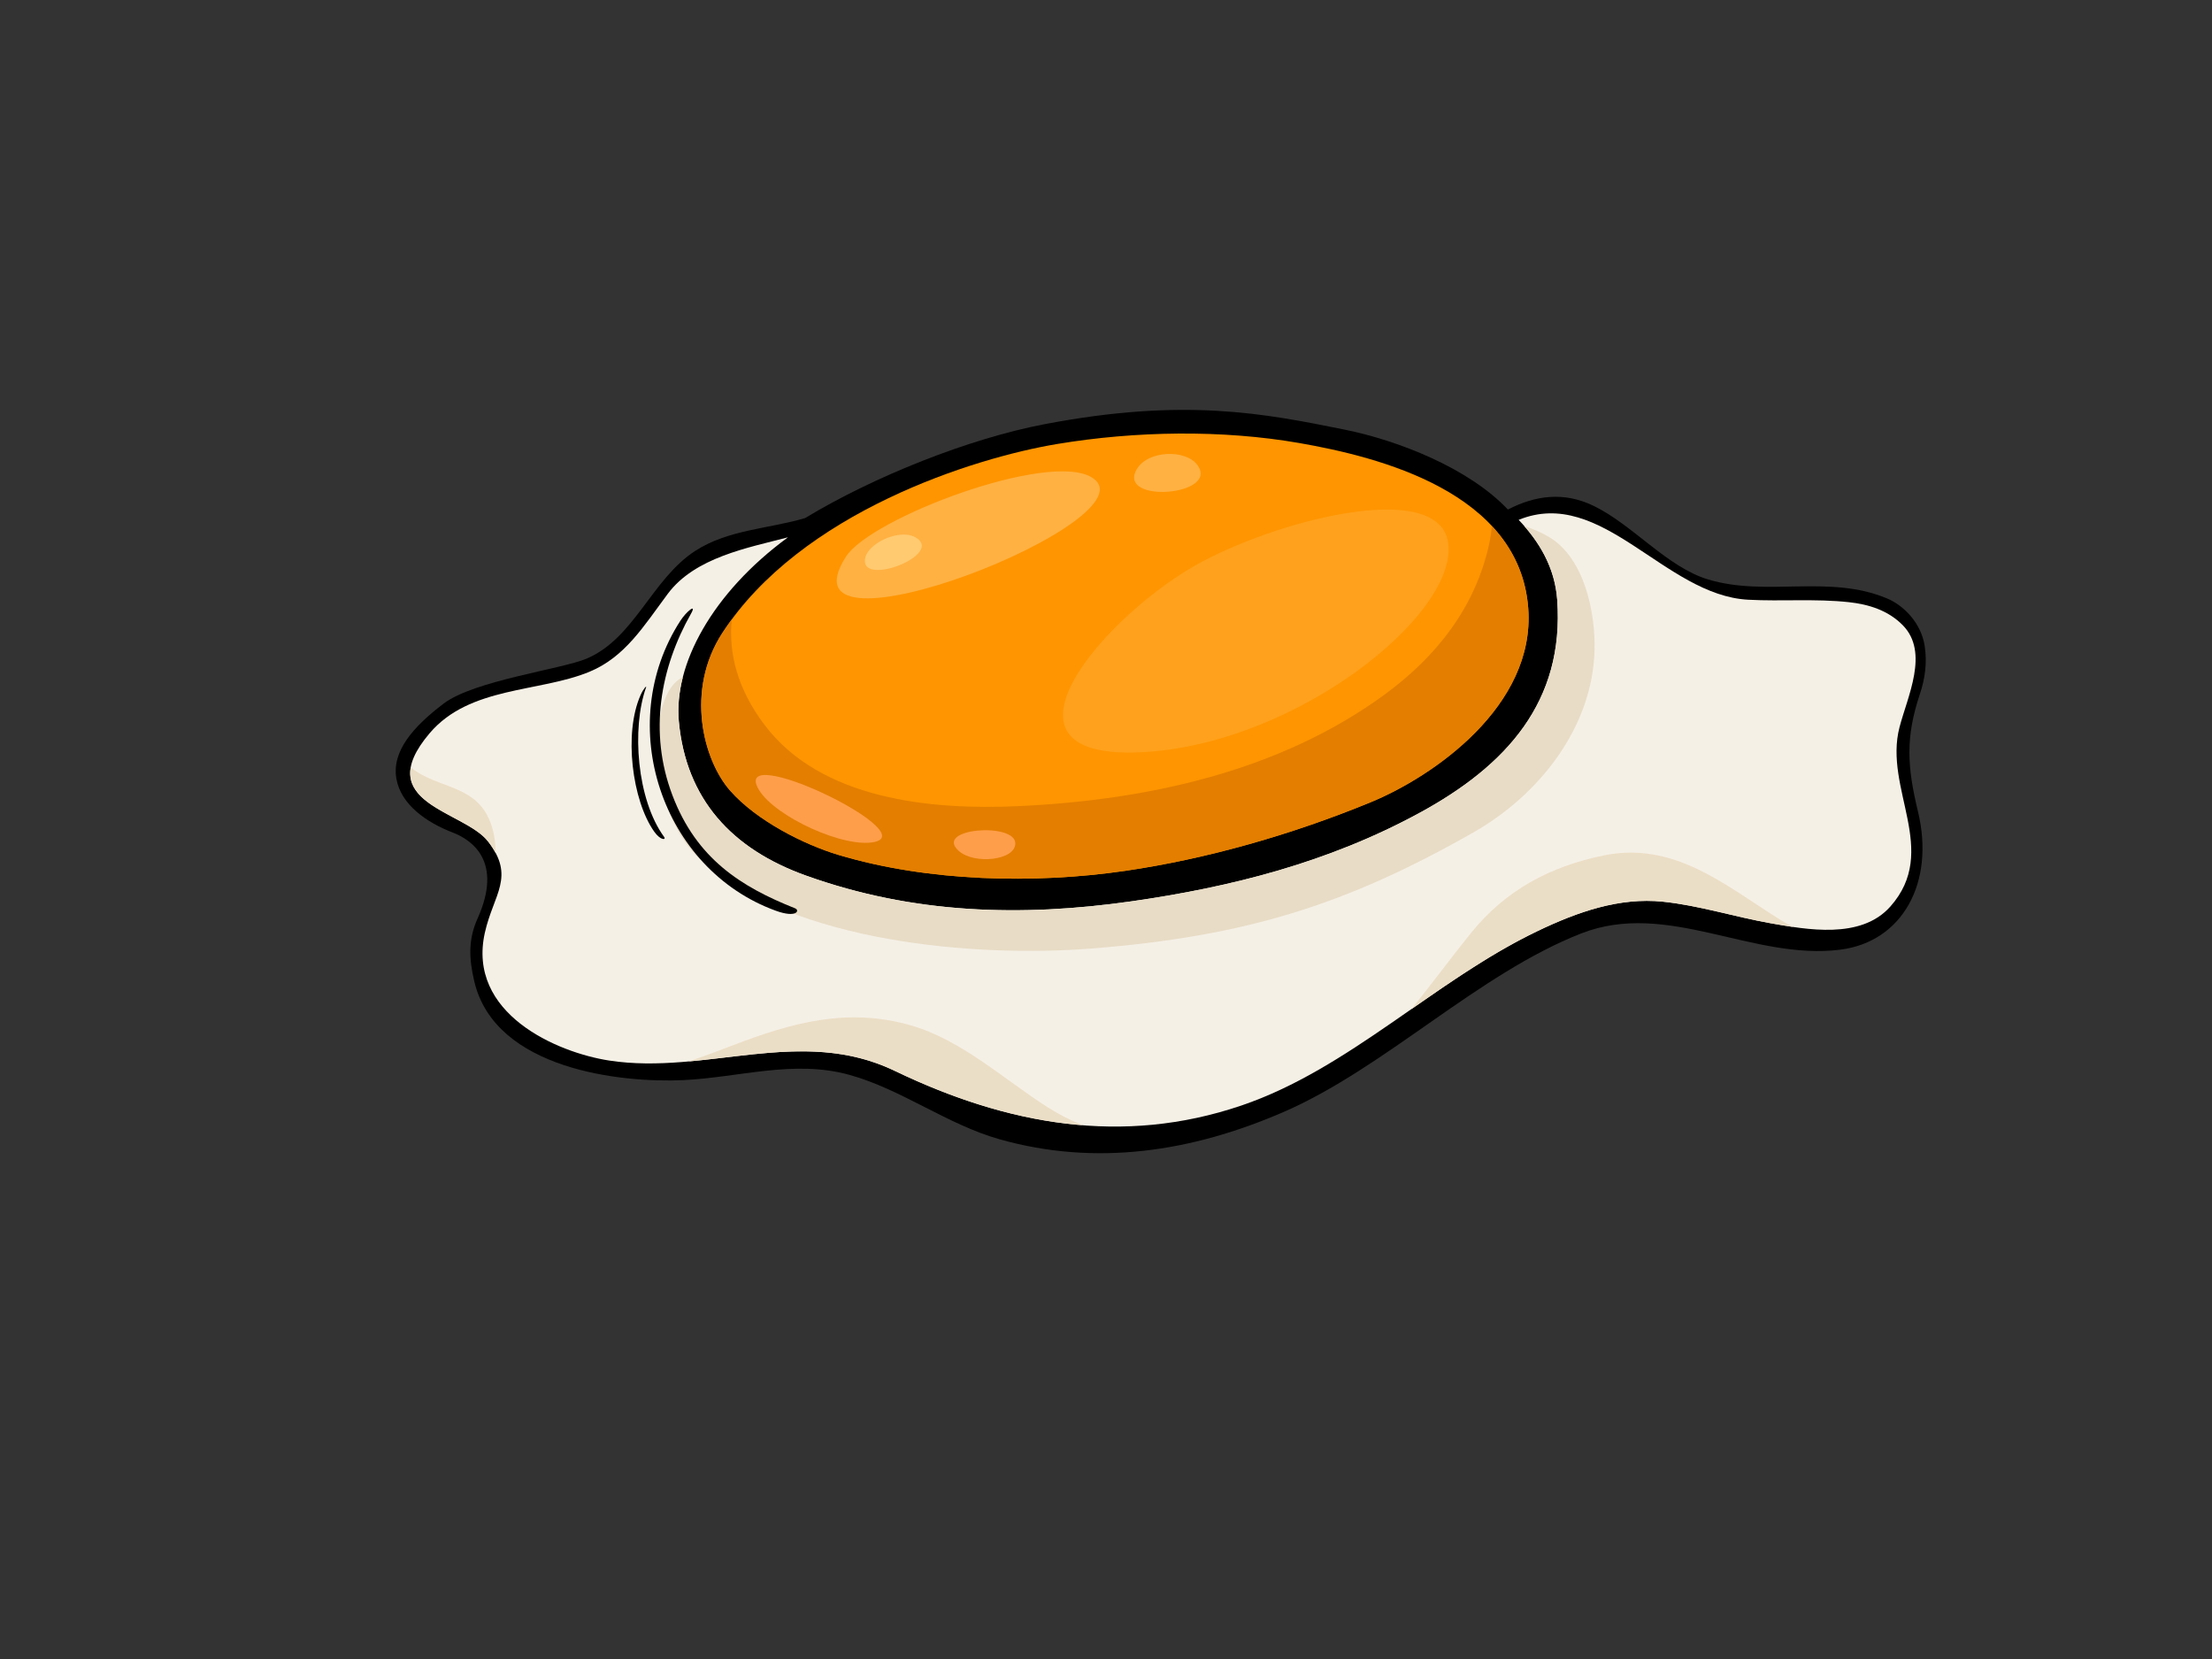 <?xml version="1.0" encoding="utf-8"?>
<!-- Generator: Adobe Illustrator 17.0.0, SVG Export Plug-In . SVG Version: 6.00 Build 0)  -->
<!DOCTYPE svg PUBLIC "-//W3C//DTD SVG 1.1//EN" "http://www.w3.org/Graphics/SVG/1.1/DTD/svg11.dtd">
<svg version="1.1" id="Layer_1" xmlns="http://www.w3.org/2000/svg" xmlns:xlink="http://www.w3.org/1999/xlink" x="0px" y="0px"
	 width="800px" height="600px" viewBox="0 0 800 600" enable-background="new 0 0 800 600" xml:space="preserve">
<rect x="0" y="0" width="800" height="600" fill="#333333" stroke="none"/>
<g>
	<path d="M694.351,251.018c1.899-5.704,2.657-11.372,1.736-17.407c-1.239-8.089-7.334-14.542-13.667-17.198
		c-20.881-8.76-43.535-0.476-64.645-6.84c-14.894-4.487-27.276-19.81-41.538-26.677c-10.611-5.111-20.904-3.767-30.889,1.381
		c-14.11-14.95-39.645-24.985-59.11-28.91c-28.986-5.844-57.904-11.613-108.494-1.949c-27.284,5.212-61.563,18.83-86.554,33.948
		c-13.092,3.891-27.783,4.134-39.733,11.857c-15.705,10.149-21.981,31.665-39.319,38.987c-9.05,3.823-40.688,7.891-51.695,16.252
		c-11.008,8.358-18.829,17.251-17.081,27.19c1.656,9.411,10.942,15.817,20.351,19.437c6.919,2.661,18.298,10.427,9.027,31.042
		c-3.419,7.597-3.164,14.456-1.224,22.742c7.528,32.146,53.594,36.774,75.43,35.773c20.297-0.933,40.064-7.501,60.265-1.909
		c18.776,5.198,35.375,17.963,54.334,23.308c34.816,9.818,69.365,4.593,102.758-9.918c36.554-15.879,70.44-50.034,107.585-64.549
		c31.103-12.153,62.031,9.902,93.694,5.877c22.487-2.859,34.263-24.28,28.081-49.924
		C689.733,277.226,689.108,266.734,694.351,251.018z"/>
	<path fill="#FF9500" d="M382.435,160.56c28.268-4.686,59.462-5.215,87.514-0.325c28.545,4.981,79.635,17.685,82.759,59.749
		c2.627,35.386-34.445,60.88-56.958,70.143c-28.315,11.654-59.151,20.496-88.826,24.829c-32.812,4.789-71.22,3.943-103.669-5.765
		c-12.252-3.666-29.593-12.284-39.255-23.321c-9.662-11.038-16.256-36.206-2.729-56.983
		C289.669,185.272,352.169,165.581,382.435,160.56z"/>
	<path fill="#E37E00" d="M552.708,219.985c-0.909-12.219-5.879-21.945-13.152-29.74c-0.2,2.184-0.508,4.401-1.011,6.681
		c-5.023,22.678-18.892,40.351-37.381,53.976c-38.111,28.079-86.288,38.522-133.019,40.658
		c-31.391,1.436-71.402-2.293-91.861-29.677c-9.634-12.899-12.835-25.655-11.635-37.828c-1.169,1.582-2.305,3.184-3.378,4.833
		c-13.528,20.777-6.933,45.945,2.729,56.983c9.662,11.037,27.003,19.654,39.255,23.321c32.449,9.708,70.857,10.554,103.669,5.765
		c29.674-4.332,60.51-13.174,88.826-24.829C518.263,280.865,555.335,255.371,552.708,219.985z"/>
	<path fill="#F5F0E6" d="M683.653,327.882c-10.643,11.988-30.3,8.312-43.37,6.003c-12.985-2.297-25.762-6.417-38.863-7.78
		c-15.752-1.63-30.873,3.693-45.345,10.623c-37.204,17.818-68.113,49.851-107.088,63.094c-42.992,14.607-84.828,6.998-125.4-12.539
		c-33.986-16.368-68.172,1.653-103.258-3.719c-18.918-2.902-51.495-17.01-44.979-46.229c3.115-13.971,11.142-20.188,1.145-33.041
		c-8.72-11.21-42.636-13.751-21.117-39.109c14.462-17.045,39.624-14.715,57.786-22.222c12.892-5.329,19.612-16.48,28.335-28.19
		c9.873-13.252,29.102-16.659,43.482-20.451c-27.571,20.222-41.363,46.153-39.475,66.551c2.609,28.209,19.185,46.187,45.994,55.799
		c38.834,13.928,77.91,14.974,117.632,9.317c36.073-5.144,71.278-14.055,104.272-32c31.449-17.101,52.414-40.274,49.785-77.033
		c-0.842-11.754-6.533-21.213-13.955-28.945c30.108-12.253,52.754,27.254,82.979,28.886c12.166,0.655,24.315-0.432,36.464,0.887
		c6.967,0.754,14.169,2.873,19.542,8.391c9.533,9.782,1.685,25.637-1.231,36.816C681.152,285.337,701.673,307.577,683.653,327.882z"
		/>
	<path fill="#E8DCC6" d="M245.505,260.873c-0.465-5.029,0.032-10.397,1.444-15.931c-12.71,5.462-14.302,47.751,7.15,66.7
		c33.102,29.242,98.714,34.665,140.135,31.449c56.826-4.414,93.125-16.164,138.478-41.928
		c24.278-13.796,43.126-38.235,43.974-65.693c0.42-13.613-3.546-33.685-16.539-41.312c-2.875-1.687-5.85-2.923-8.885-3.903
		c6.403,7.302,11.161,16.053,11.925,26.7c2.629,36.759-18.336,59.932-49.785,77.033c-32.994,17.945-68.199,26.856-104.272,32
		c-39.722,5.657-78.797,4.611-117.632-9.317C264.69,307.06,248.115,289.082,245.505,260.873z"/>
	<path fill="#EBDEC6" d="M176.494,304.294c1.151,1.486,2.042,2.869,2.749,4.198c0.02-3.008-0.319-6.046-1.224-9.135
		c-4.703-16.038-19.24-13.539-29.467-21.833C146.012,291.841,169.454,295.249,176.494,304.294z"/>
	<path fill="#EBDEC6" d="M643.854,332.632c-20.115-12.569-38.398-28.56-64.129-23.211c-19.19,3.994-35.207,12.543-47.628,27.883
		c-7.544,9.323-14.434,18.768-21.672,27.675c14.811-10.297,29.648-20.588,45.649-28.252c14.472-6.931,29.593-12.253,45.345-10.623
		c13.101,1.363,25.878,5.484,38.863,7.78c2.531,0.446,5.313,0.943,8.227,1.369C646.97,334.474,645.417,333.61,643.854,332.632z"/>
	<path fill="#EBDEC6" d="M378.955,400.48c-15.906-10.124-31.037-24.305-49.489-29.634c-22.824-6.592-43.022-1.027-64.498,7.226
		c-4.947,1.903-10.363,3.939-16.048,5.828c25.174-2.252,49.973-8.51,74.666,3.383c22.287,10.731,44.956,17.831,67.989,19.657
		C387.298,405.212,383.079,403.105,378.955,400.48z"/>
	<path d="M287.558,328.51c-19.472-7.75-35.668-17.872-44.399-40.964c-8.63-22.824-4.306-46.081,6.765-65.629
		c2.207-3.895-1.69-0.772-3.866,2.598c-24.295,37.657-6.626,89.922,34.508,104.859C288.182,332.137,289.333,329.215,287.558,328.51z
		"/>
	<path d="M240.175,302.666c-9.868-13.517-11.783-39.234-6.516-54.064c0.272-0.767-0.882,0.315-1.996,2.816
		c-6.144,13.797-3.032,38.106,4.951,49.369C238.914,304.031,241.022,303.826,240.175,302.666z"/>
	<path fill="#FF9E4A" d="M274.512,285.714c5.866,9.681,31.066,21.293,41.932,18.758
		C332.996,300.612,263.478,267.508,274.512,285.714z"/>
	<path fill="#FF9E4A" d="M346.788,307.781c5.625,4.964,20.415,3.409,20.415-2.755C367.202,297.301,337.41,299.508,346.788,307.781z"
		/>
	<path fill="#FFB142" d="M305.96,201.302c8.923-13.943,73.015-38.175,88.826-28.69C419.613,187.509,279.479,242.682,305.96,201.302z
		"/>
	<path fill="#FFB142" d="M411.039,169.841c3.911-7.005,17.724-7.488,22.009-1.678C441.245,179.271,404.103,182.264,411.039,169.841z
		"/>
	<path fill="#FFA11C" d="M435.062,202.958c30.343-16,87.171-29.792,88.823-5.517c1.765,25.894-54.617,70.62-108.685,74.481
		C352.048,276.431,400.124,221.381,435.062,202.958z"/>
	<path fill="#FFCA70" d="M312.792,202.561c0.399-5.929,12.375-11.503,18.209-8.276C341.833,200.275,312.151,212.08,312.792,202.561z
		"/>
</g>
</svg>
